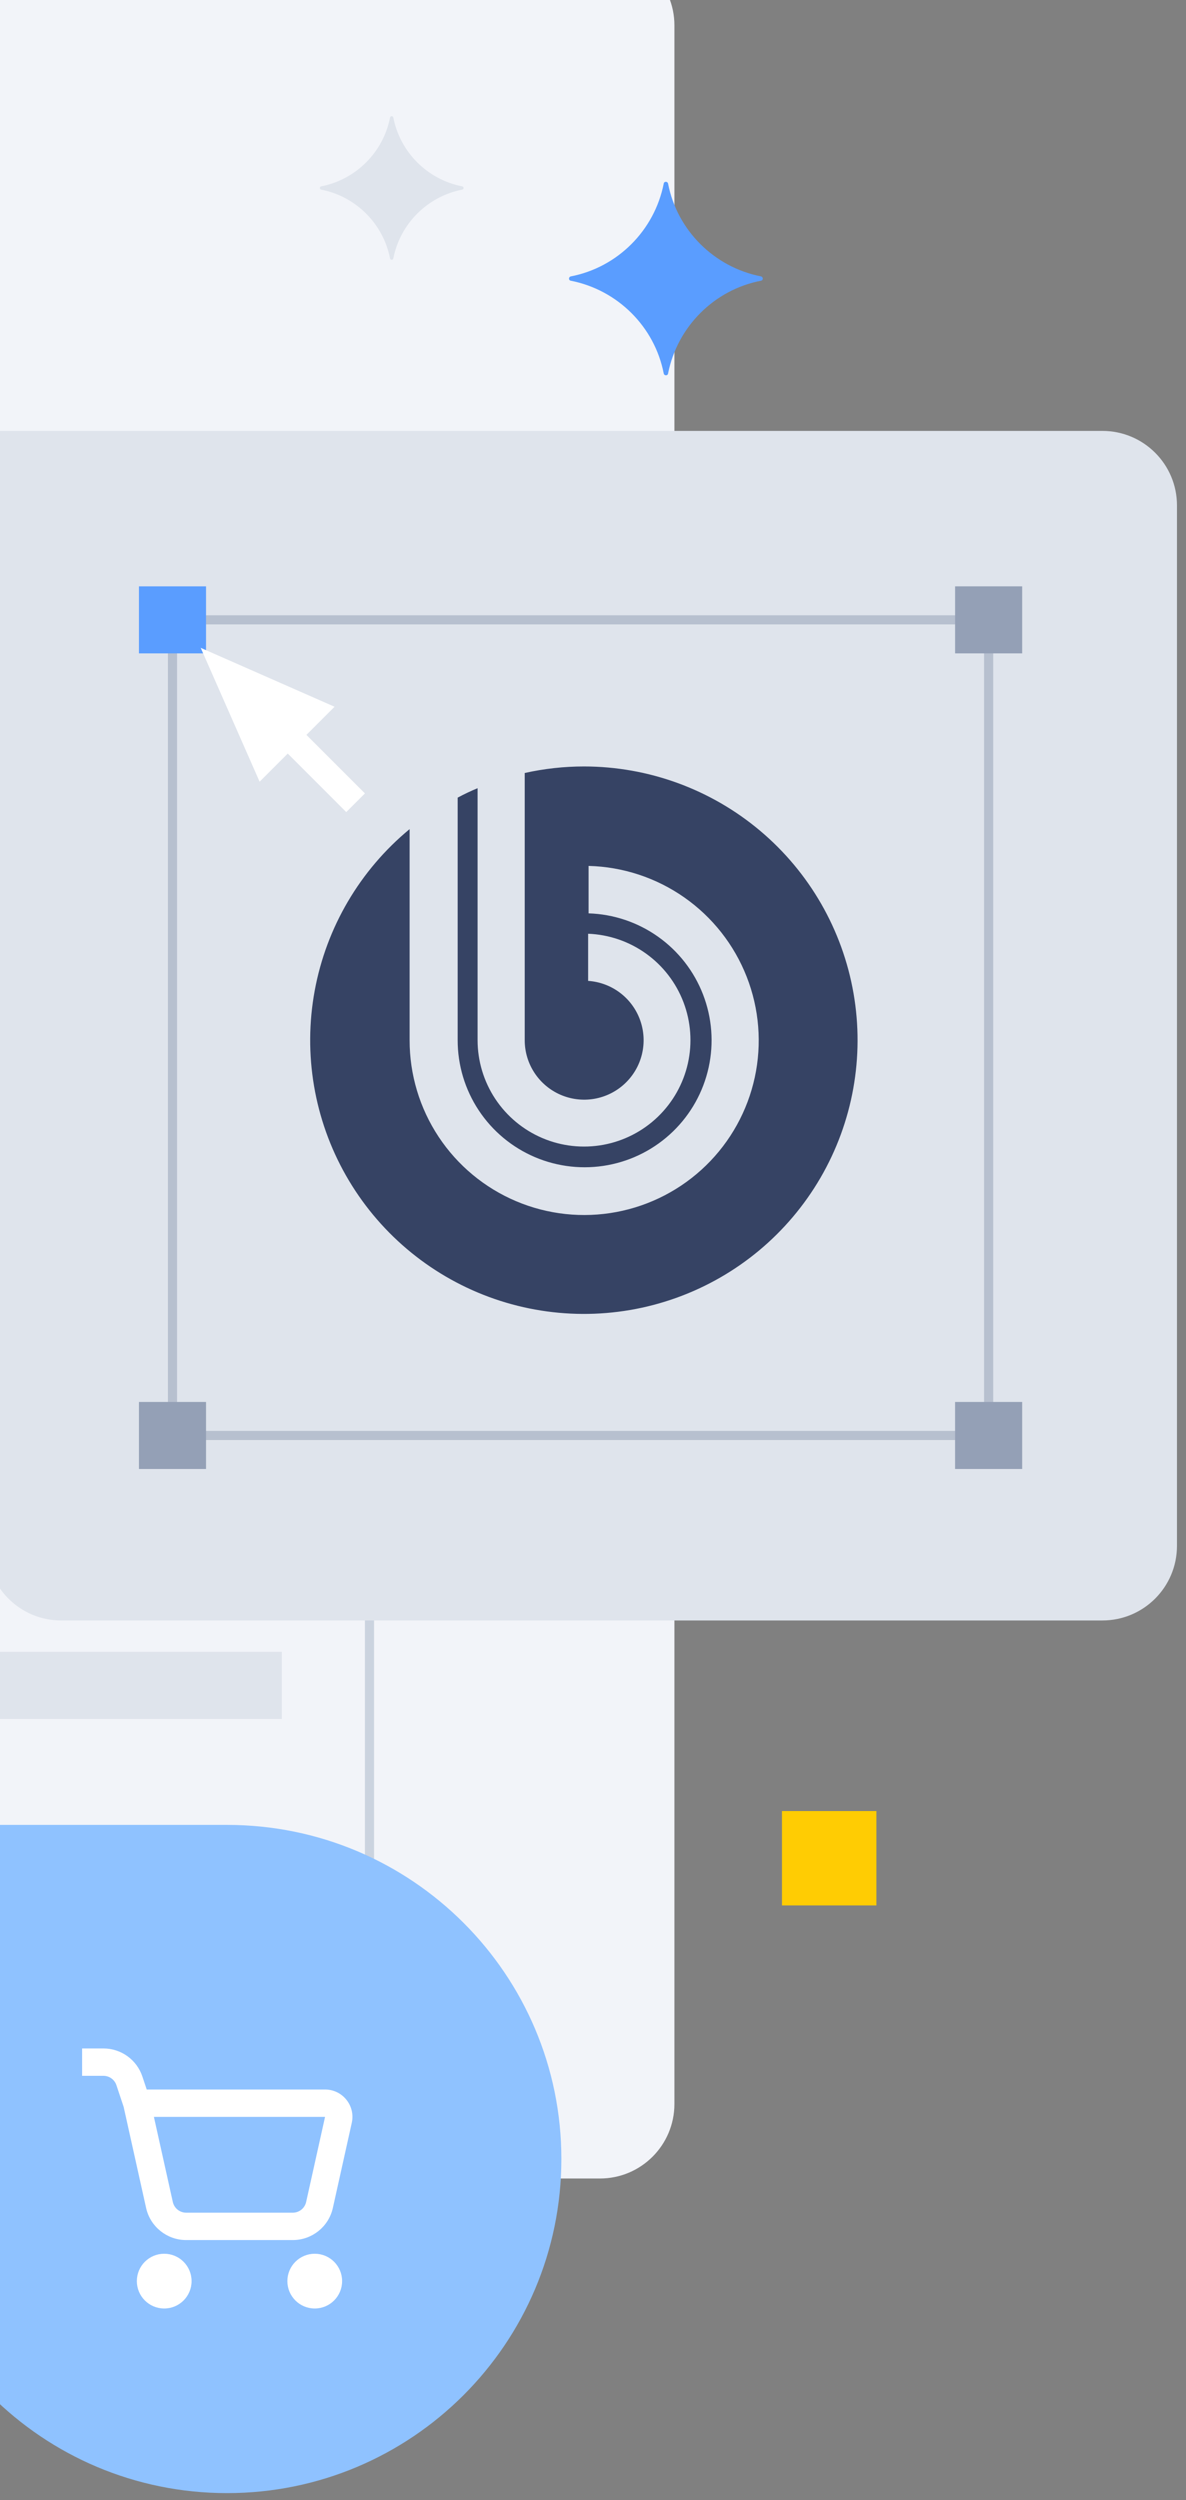 <svg width="130" height="274" viewBox="0 0 130 274" fill="none" xmlns="http://www.w3.org/2000/svg">
<rect x="0" y="0" width="130" height="274" fill="#808080" stroke="none"/>
<path d="M-98.483 -5.386L-98.483 230.585C-98.483 235.094 -94.827 238.754 -90.321 238.754L65.762 238.754C70.267 238.754 73.924 235.094 73.924 230.585L73.924 2.783C73.924 -1.727 70.267 -5.386 65.762 -5.386L-98.483 -5.386Z" fill="#F2F4F9"/>
<path d="M7.096 134.727H-39.266V142.085H7.096V134.727Z" fill="#DFE4EC"/>
<path d="M30.894 121.034H-49.266V128.393H30.894V121.034Z" fill="#DFE4EC"/>
<path d="M7.096 164.727H-39.266V172.085H7.096V164.727Z" fill="#DFE4EC"/>
<path d="M40.894 151.034H-39.266V158.393H40.894V151.034Z" fill="#DFE4EC"/>
<path d="M30.894 181.034H-49.266V188.393H30.894V181.034Z" fill="#DFE4EC"/>
<path d="M4.881 150.628L-32.272 70.481H4.881V150.628Z" fill="#B7C0CF"/>
<path d="M-90.253 211.873L40.501 211.873L40.501 81.502L-90.253 81.502L-90.253 211.873Z" stroke="#CBD3DF" stroke-miterlimit="10"/>
<path d="M120.833 177.596H6.703C2.194 177.596 -1.466 173.94 -1.466 169.434V47.226H120.841C125.351 47.226 129.01 50.882 129.01 55.388V169.434C129.002 173.94 125.351 177.596 120.833 177.596Z" fill="#DFE4EC"/>
<g clip-path="url(#clip0_8098_16068)">
<path d="M64.016 84C61.829 84 59.65 84.24 57.516 84.717V114C57.515 115.271 57.886 116.514 58.583 117.576C59.28 118.639 60.272 119.474 61.437 119.98C62.603 120.486 63.891 120.64 65.142 120.424C66.394 120.207 67.556 119.63 68.484 118.762C69.412 117.894 70.066 116.774 70.365 115.539C70.665 114.305 70.597 113.009 70.17 111.813C69.743 110.616 68.976 109.57 67.962 108.804C66.949 108.038 65.733 107.585 64.466 107.5V102.334C66.752 102.422 68.962 103.18 70.82 104.515C72.679 105.849 74.104 107.701 74.918 109.839C75.733 111.977 75.9 114.307 75.401 116.54C74.901 118.772 73.756 120.809 72.108 122.396C70.46 123.983 68.381 125.05 66.131 125.465C63.881 125.88 61.559 125.624 59.453 124.729C57.348 123.834 55.551 122.34 54.288 120.433C53.025 118.525 52.351 116.288 52.349 114V86.383C51.604 86.691 50.875 87.035 50.166 87.417V114C50.164 116.735 50.967 119.409 52.476 121.689C53.985 123.97 56.132 125.755 58.65 126.823C61.167 127.89 63.944 128.192 66.632 127.691C69.32 127.19 71.801 125.909 73.765 124.006C75.729 122.104 77.089 119.665 77.675 116.994C78.262 114.323 78.048 111.539 77.061 108.989C76.075 106.438 74.359 104.235 72.127 102.655C69.896 101.074 67.249 100.185 64.516 100.1V94.9C68.279 94.995 71.931 96.199 75.014 98.359C78.097 100.52 80.474 103.543 81.847 107.048C83.221 110.553 83.529 114.386 82.735 118.066C81.94 121.746 80.077 125.11 77.38 127.736C74.683 130.362 71.27 132.135 67.57 132.831C63.87 133.527 60.047 133.116 56.58 131.65C53.112 130.183 50.155 127.727 48.077 124.587C45.999 121.448 44.894 117.765 44.899 114V90.867C39.453 95.364 35.768 101.638 34.493 108.584C33.218 115.531 34.435 122.705 37.929 128.842C41.423 134.98 46.97 139.688 53.594 142.138C60.219 144.587 67.495 144.622 74.142 142.234C80.788 139.847 86.38 135.19 89.931 129.086C93.483 122.981 94.766 115.819 93.557 108.861C92.347 101.903 88.721 95.594 83.317 91.047C77.913 86.499 71.078 84.004 64.016 84Z" fill="#364364"/>
</g>
<path d="M108.367 67.933H18.907V157.321H108.367V67.933Z" stroke="#B7C0CF" stroke-miterlimit="10"/>
<path d="M22.584 64.261H15.231V71.607H22.584V64.261Z" fill="#5A9DFF"/>
<path d="M112.043 64.26H104.691V71.607H112.043V64.26Z" fill="#94A0B6"/>
<path d="M22.584 153.648H15.231V160.994H22.584V153.648Z" fill="#94A0B6"/>
<path d="M112.043 153.648H104.69V160.994H112.043V153.648Z" fill="#94A0B6"/>
<path d="M24.888 273.234C4.653 273.234 -11.759 256.843 -11.759 236.617V202C-11.759 200.895 -10.863 200 -9.759 200H24.888C45.123 200 61.534 216.39 61.534 236.617C61.526 256.843 45.123 273.234 24.888 273.234Z" fill="#8FC2FF"/>
<path fill-rule="evenodd" clip-rule="evenodd" d="M9 224.5H11.338C13.275 224.5 14.994 225.739 15.607 227.577L16.081 229H35.63C37.549 229 38.975 230.777 38.559 232.651L36.486 241.976C36.029 244.035 34.203 245.5 32.093 245.5H20.407C18.297 245.5 16.471 244.035 16.014 241.976L13.553 230.901L12.761 228.526C12.557 227.913 11.983 227.5 11.338 227.5H9V224.5ZM16.87 232L18.942 241.325C19.095 242.012 19.703 242.5 20.407 242.5H32.093C32.797 242.5 33.405 242.012 33.558 241.325L35.63 232H16.87Z" fill="white"/>
<path d="M21 250C21 251.657 19.657 253 18 253C16.343 253 15 251.657 15 250C15 248.343 16.343 247 18 247C19.657 247 21 248.343 21 250Z" fill="white"/>
<path d="M37.5 250C37.5 251.657 36.157 253 34.5 253C32.843 253 31.5 251.657 31.5 250C31.5 248.343 32.843 247 34.5 247C36.157 247 37.5 248.343 37.5 250Z" fill="white"/>
<path d="M96.064 208.826H85.714V198.508C85.714 198.492 85.722 198.484 85.738 198.484H96.064V208.826Z" fill="#FFCC03"/>
<path d="M50.661 20.424C46.855 19.681 43.857 16.686 43.113 12.882C43.072 12.686 42.795 12.686 42.754 12.882C42.011 16.686 39.012 19.681 35.206 20.424C35.01 20.465 35.01 20.742 35.206 20.783C39.012 21.526 42.011 24.522 42.754 28.325C42.795 28.521 43.072 28.521 43.113 28.325C43.857 24.522 46.855 21.526 50.661 20.783C50.866 20.742 50.866 20.465 50.661 20.424Z" fill="#DFE4EC"/>
<path d="M40 86.953L33.587 80.541L36.671 77.457L22 71L28.457 85.671L31.541 82.587L37.953 89L40 86.953Z" fill="white"/>
<path d="M83.41 30.291C78.281 29.282 74.22 25.245 73.229 20.124C73.172 19.858 72.79 19.858 72.752 20.124C71.742 25.245 67.7 29.301 62.572 30.291C62.305 30.348 62.305 30.729 62.572 30.767C67.7 31.776 71.761 35.812 72.752 40.933C72.81 41.2 73.191 41.2 73.229 40.933C74.239 35.812 78.281 31.757 83.41 30.767C83.677 30.729 83.677 30.348 83.41 30.291Z" fill="#5A9DFF"/>
<defs>
<clipPath id="clip0_8098_16068">
<rect width="60" height="60" fill="white" transform="translate(34 84)"/>
</clipPath>
</defs>
</svg>
